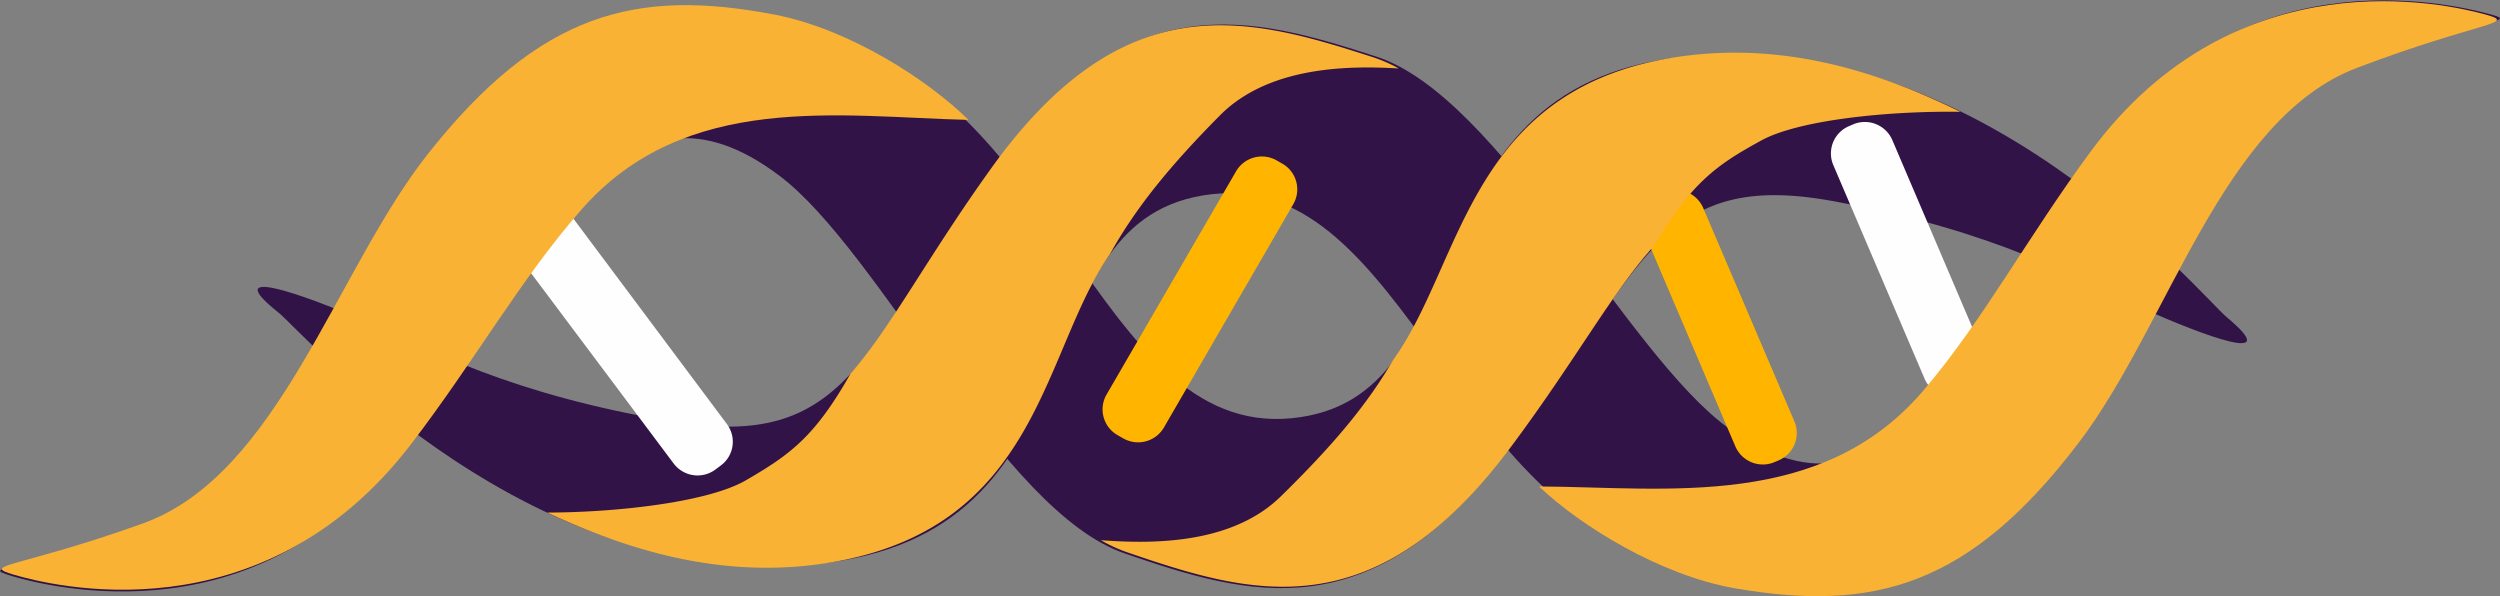 <svg xmlns="http://www.w3.org/2000/svg" viewBox="0 0 368.43 87.84"><rect x="0" y="0" width="368.43" height="87.84" fill="#808080" stroke="none"/><defs><style>.cls-1{fill:none;}.cls-2{fill:#321347;}.cls-3{fill:#fefefe;}.cls-4{fill:#ffb400;}.cls-5{fill:#f9b233;}</style></defs><g id="Camada_2" data-name="Camada 2"><g id="Layer_1" data-name="Layer 1"><rect class="cls-1" width="368.43" height="87.84"/><g id="Слой_322-i7" data-name="Слой 322-i7"><g id="Слой_324-i7" data-name="Слой 324-i7"><g id="Слой_326-i7" data-name="Слой 326-i7"><path class="cls-2" d="M41.06,46.08c3.55,2.83,37.83,42.47,81.09,36.81,41.49-5.43,27.5-51,56.43-54.27s35.8,49.32,71.13,54.74c36.9,5.67,43.49-2.21,56-19.35,13-17.93,22.29-47.19,42.21-54.74C366,2.4,371.81,3.37,366.6,2S328.71-7.33,309,23.19s-31.06,56.63-54.3,39.88c-15-10.83-33.66-48.85-51.92-54.75S166.25-2.77,146.57,24.6,125.11,66.43,99.15,62.13C75,58.11,63.22,51.42,53.62,47.26,44.38,43.25,32.17,39,41.06,46.08Z"/><path class="cls-2" d="M328.12,46.71c-3.5-2.9-37-43.16-80.39-38.3-41.59,4.66-28.45,50.46-57.43,53.23s-34.88-50-70.1-56C83.41-.75,76.67,7,63.89,23.91c-13.37,17.69-23.16,46.78-43.21,54-18.24,6.54-24,5.46-18.86,7s37.7,10,58-20.17,32.1-56.06,55-38.88c14.82,11.11,32.76,49.46,50.9,55.69s36.31,11.76,56.49-15.24,22.23-41.43,48.11-36.64c24.1,4.45,35.72,11.36,45.24,15.7C324.75,49.48,336.88,54,328.12,46.71Z"/><path class="cls-3" d="M84.19,31.8l22.94,30.7a4.35,4.35,0,0,1-.9,6.1l-.82.61a4.4,4.4,0,0,1-6.13-.9l-23-30.7a4.36,4.36,0,0,1,.9-6.1l.83-.61A4.41,4.41,0,0,1,84.19,31.8Z"/><path class="cls-4" d="M190.6,30.08,171.53,63a4.4,4.4,0,0,1-6,1.6l-.84-.48a4.36,4.36,0,0,1-1.6-6l19.07-32.87a4.4,4.4,0,0,1,6-1.6l.84.48A4.36,4.36,0,0,1,190.6,30.08Z"/><path class="cls-4" d="M251,30.64l13.45,31.48a4.37,4.37,0,0,1-2.32,5.72l-.63.27a4.41,4.41,0,0,1-5.75-2.31L242.32,34.32a4.37,4.37,0,0,1,2.32-5.72l.64-.27A4.39,4.39,0,0,1,251,30.64Z"/><path class="cls-3" d="M278.87,20.63l13.44,31.48A4.36,4.36,0,0,1,290,57.83l-.64.27a4.39,4.39,0,0,1-5.74-2.31L270.17,24.31a4.37,4.37,0,0,1,2.32-5.72l.63-.27A4.41,4.41,0,0,1,278.87,20.63Z"/><path class="cls-5" d="M142.73,17.67c-6.08-6-17.68-13.42-28.55-15.51C93.77-1.76,79.6,1.76,63.05,22.7,49.45,39.92,41.07,70,21,77.16,2.77,83.69-3.1,83.2,2.09,84.71s36.34,9.64,58.46-19.22C70,53.16,76.7,41.13,85.67,30.91,101,13.37,123.89,17.22,142.73,17.67Z"/><path class="cls-5" d="M248,8.28C216.43,12.54,215.72,38.63,205.34,53c-4,6.9-9.28,13-16.59,20.16s-19.18,7-26.51,6.45A22,22,0,0,0,166,81.35c18.15,6.23,36.3,11.76,56.49-15.25,9.72-13,15.29-23.34,21.31-29.91,5.49-9.28,9.15-11.88,15.86-15.54,5.6-3,18.81-4.33,29.24-4.17C277.35,10.8,263.52,6.18,248,8.28Z"/><path class="cls-5" d="M226.81,71.69c6.18,5.88,17.92,13.09,28.82,15,20.49,3.54,34.59-.23,50.74-21.48,13.28-17.46,21.1-47.66,41-55.22,18.12-6.87,24-6.48,18.78-7.89s-36.51-9-58.09,20.29c-9.21,12.49-15.7,24.65-24.47,35C268.56,75.22,245.65,71.79,226.81,71.69Z"/><path class="cls-5" d="M121.72,83c31.49-4.85,31.72-30.94,41.83-45.51,3.89-7,9-13.17,16.21-20.46s19-7.38,26.38-6.94a22.47,22.47,0,0,0-3.81-1.66c-18.25-5.9-36.51-11.09-56.19,16.28-9.48,13.19-14.86,23.62-20.76,30.3-5.31,9.38-8.93,12-15.56,15.83-5.54,3.15-18.73,4.67-29.17,4.7C92.34,81,106.24,85.4,121.72,83Z"/></g></g></g></g></g></svg>